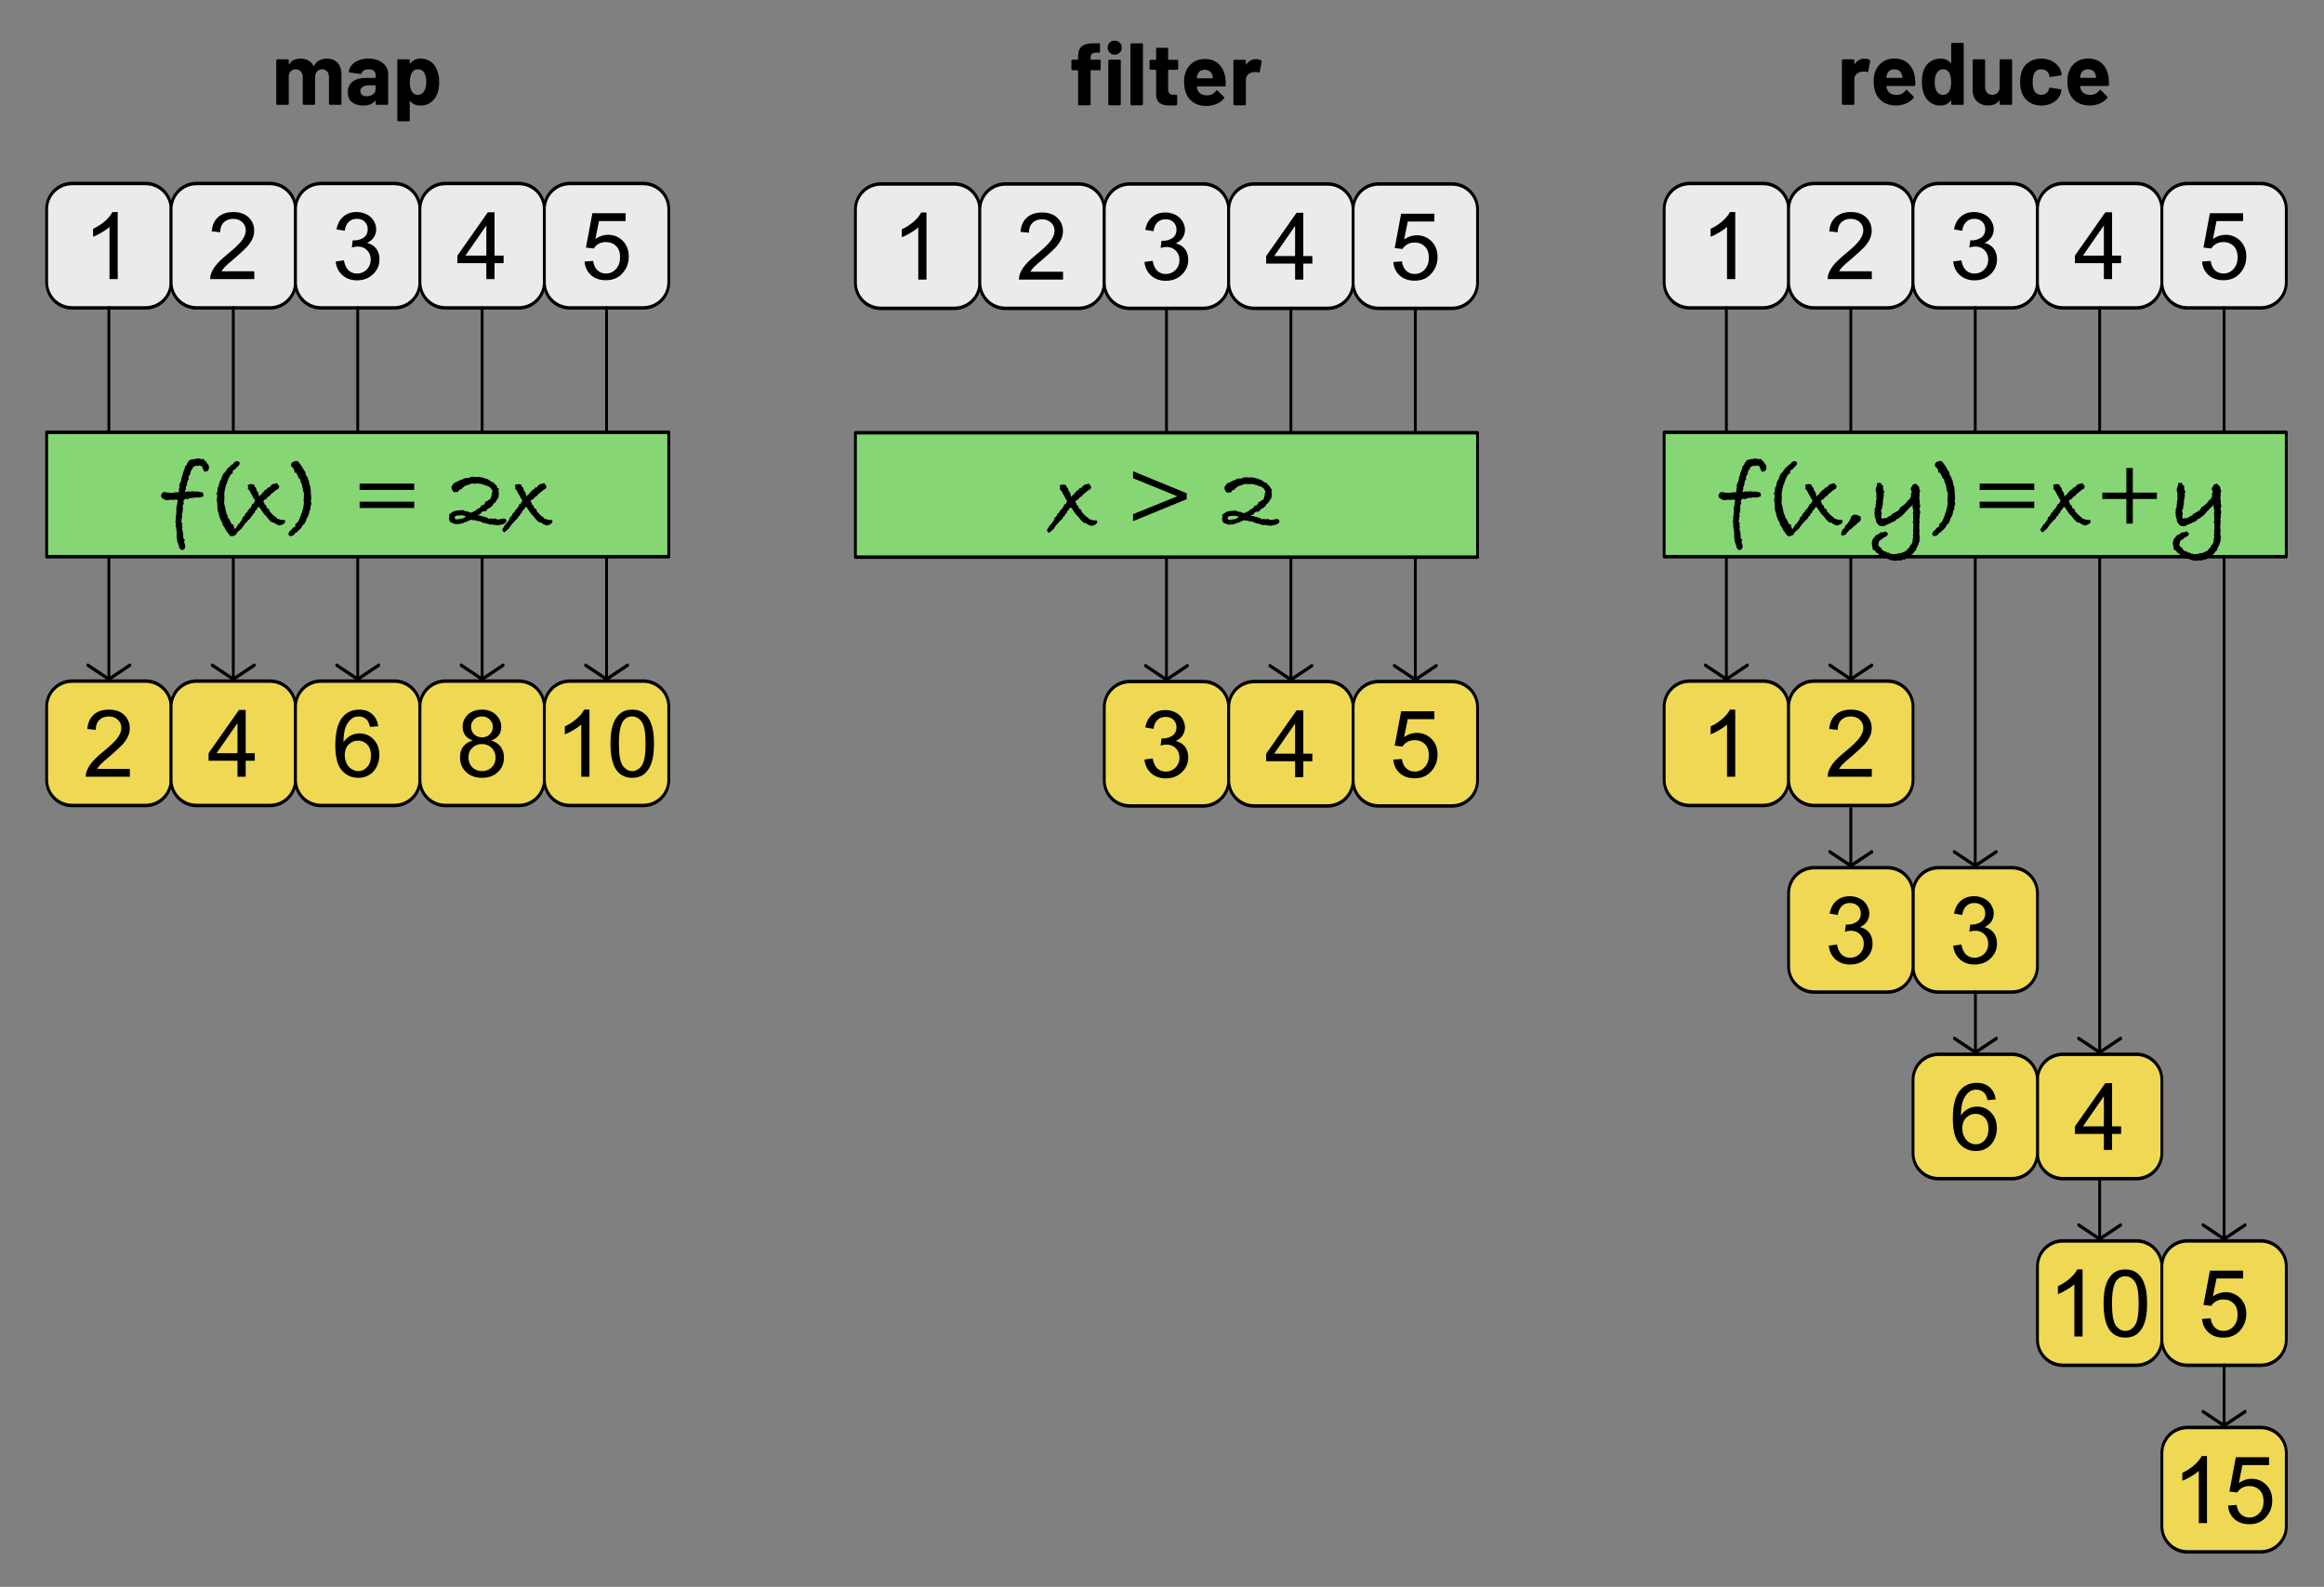 <svg xmlns="http://www.w3.org/2000/svg" xmlns:xlink="http://www.w3.org/1999/xlink" width="747" height="510" fill-rule="evenodd" stroke-linecap="round" stroke-miterlimit="10" xmlns:v="https://vecta.io/nano"><rect width="100%" height="100%" fill="#808080" stroke="none"/><style><![CDATA[.B{stroke-linejoin:round}.C{stroke-miterlimit:1.5}.D{stroke:#000}.E{stroke-width:2.355}.F{fill-rule:nonzero}.G{fill:#efd854}.H{fill:#ebebeb}.I{fill:#86d675}]]></style><g transform="scale(.389 .472)"><g fill="none" class="D E"><use xlink:href="#B"/><path d="M1529.315 209.647v252.845" class="B C"/></g><use xlink:href="#C" class="B C D E H"/><use xlink:href="#D" class="F"/><use xlink:href="#E" class="B C D E H"/><use xlink:href="#D" x="1336.544" class="F"/><use xlink:href="#E" x="-668.271" y="0.316" class="B C D E H"/><use xlink:href="#D" x="668.273" y="0.316" class="F"/><use xlink:href="#C" y="338.823" class="B C D E G"/><path d="M107.304 523.536v5.336H70.832c0-1.334.231-2.668.848-3.875.925-2.033 2.39-4.066 4.395-6.035 2.082-2.033 5.012-4.32 8.867-6.925 6.014-4.002 10.101-7.242 12.183-9.593 2.082-2.414 3.161-4.638 3.161-6.734 0-2.224-.925-4.066-2.853-5.591s-4.472-2.287-7.557-2.287c-3.239 0-5.86.826-7.788 2.414-2.005 1.588-2.93 3.875-3.007 6.734l-6.94-.635c.463-4.256 2.236-7.496 5.398-9.784 3.084-2.224 7.248-3.367 12.492-3.367 5.32 0 9.484 1.207 12.569 3.621s4.627 5.464 4.627 9.021c0 1.842-.386 3.621-1.311 5.336-.925 1.779-2.39 3.621-4.472 5.591-2.159 1.906-5.629 4.574-10.487 8.005-4.087 2.795-6.708 4.701-7.865 5.718s-2.082 2.033-2.853 3.049h27.065z" class="F"/><use xlink:href="#E" y="338.823" class="B C D E G"/><use xlink:href="#D" x="1336.544" y="338.823" class="F"/><use xlink:href="#F" class="B C D E H"/><use xlink:href="#G" class="F"/><use xlink:href="#E" x="102.81" class="B C D E H"/><use xlink:href="#G" x="1336.543" class="F"/><use xlink:href="#E" x="-565.46" y="0.316" class="B C D E H"/><use xlink:href="#G" x="668.273" y="0.317" class="F"/><use xlink:href="#F" y="338.823" class="B C D E G"/><use xlink:href="#H" class="F"/><use xlink:href="#E" x="102.81" y="338.823" class="B C D E G"/><use xlink:href="#G" x="1336.543" y="338.824" class="F"/><use xlink:href="#E" x="-1130.921" class="B C D E H"/><use xlink:href="#I" class="F"/><use xlink:href="#E" x="205.62" class="B C D E H"/><use xlink:href="#I" x="1336.542" class="F"/><use xlink:href="#E" x="-462.648" y="0.316" class="B C D E H"/><use xlink:href="#I" x="668.274" y="0.316" class="F"/><use xlink:href="#E" x="-1130.921" y="338.823" class="B C D E G"/><use xlink:href="#J" class="F"/><use xlink:href="#E" x="205.62" y="465.882" class="B C D E G"/><use xlink:href="#I" x="1336.542" y="465.882" class="F"/><use xlink:href="#E" x="102.81" y="465.882" class="B C D E G"/><use xlink:href="#I" x="1233.732" y="465.882" class="F"/><use xlink:href="#E" x="-462.648" y="339.139" class="B C D E G"/><use xlink:href="#I" x="668.274" y="339.139" class="F"/><use xlink:href="#E" x="-1028.11" class="B C D E H"/><use xlink:href="#H" x="205.623" y="-338.823" class="F"/><use xlink:href="#E" x="308.44" class="B C D E H"/><use xlink:href="#H" x="1542.173" y="-338.823" class="F"/><use xlink:href="#E" x="-359.837" y="0.316" class="B C D E H"/><use xlink:href="#H" x="873.896" y="-338.507" class="F"/><use xlink:href="#E" x="-1028.11" y="338.823" class="B C D E G"/><path d="M390.6 504.223c-2.853-.889-4.935-2.096-6.246-3.621-1.388-1.588-2.082-3.494-2.082-5.654 0-3.304 1.465-6.099 4.318-8.386 2.93-2.224 6.786-3.367 11.566-3.367s8.713 1.144 11.643 3.494c2.93 2.287 4.395 5.082 4.395 8.386 0 2.096-.694 3.939-2.005 5.527-1.388 1.588-3.393 2.732-6.169 3.621 3.393.889 6.014 2.351 7.788 4.384s2.622 4.447 2.622 7.242c0 3.939-1.619 7.179-5.012 9.847-3.316 2.605-7.711 3.939-13.186 3.939-5.398 0-9.793-1.334-13.186-4.002-3.316-2.605-4.935-5.972-4.935-9.911 0-2.986.848-5.464 2.699-7.433s4.395-3.367 7.788-4.066zm-1.388-9.466c0 2.16.848 3.875 2.545 5.273 1.696 1.334 3.855 2.033 6.554 2.033 2.622 0 4.704-.699 6.4-2.033s2.545-2.986 2.545-4.955c0-2.033-.925-3.812-2.622-5.209-1.696-1.334-3.855-2.033-6.4-2.033-2.622 0-4.704.635-6.477 2.033-1.696 1.334-2.545 2.986-2.545 4.892zm-2.159 20.965c0 1.652.463 3.176 1.388 4.638.925 1.525 2.236 2.668 4.087 3.494 1.773.826 3.701 1.207 5.783 1.207 3.239 0 5.937-.889 8.019-2.605 2.159-1.715 3.161-3.875 3.161-6.544s-1.08-4.892-3.239-6.671c-2.159-1.715-4.858-2.605-8.173-2.605-3.161 0-5.783.889-7.865 2.605-2.159 1.715-3.161 3.875-3.161 6.48z" class="F"/><use xlink:href="#E" x="308.44" y="592.941" class="B C D E G"/><use xlink:href="#H" x="1542.173" y="254.118" class="F"/><use xlink:href="#E" x="308.44" y="719.999" class="B C D E G"/><g class="F"><use xlink:href="#D" x="1623.54" y="719.999"/><use xlink:href="#K"/></g><use xlink:href="#E" x="205.62" y="592.941" class="B C D E G"/><use xlink:href="#J" x="1336.541" y="254.118" class="F"/><use xlink:href="#E" x="-359.837" y="339.139" class="B C D E G"/><use xlink:href="#H" x="873.896" y="0.316" class="F"/><use xlink:href="#E" x="-925.299" class="B C D E H"/><use xlink:href="#L" class="F"/><use xlink:href="#E" x="411.25" class="B C D E H"/><use xlink:href="#L" x="1336.549" class="F"/><use xlink:href="#E" x="-257.026" y="0.316" class="B C D E H"/><use xlink:href="#L" x="668.273" y="0.317" class="F"/><use xlink:href="#E" x="-925.299" y="338.823" class="B C D E G"/><g class="F"><use xlink:href="#D" x="389.801" y="338.823"/><use xlink:href="#K" x="-1233.739" y="-381.176"/></g><use xlink:href="#E" x="411.25" y="719.999" class="B C D E G"/><use xlink:href="#L" x="1336.549" y="720" class="F"/><use xlink:href="#E" x="411.25" y="847.058" class="B C D E G"/><g class="F"><use xlink:href="#D" x="1726.35" y="847.058"/><use xlink:href="#L" x="1357.99" y="847.059"/></g><use xlink:href="#E" x="-257.026" y="339.139" class="B C D E G"/><use xlink:href="#L" x="668.273" y="339.14" class="F"/><g fill="none" class="D E"><use xlink:href="#B" x="-1439.355"/><path d="M89.96 209.647v252.845" class="B C"/><use xlink:href="#B" x="-102.811"/><path d="M1426.504 209.647v252.845" class="B C"/><use xlink:href="#B" x="-1336.544"/><path d="M192.771 209.647v252.845" class="B C"/><use xlink:href="#B" x="-1233.733"/><path d="M295.582 209.647v252.845" class="B C"/><use xlink:href="#B" x="102.811" y="127.058"/><path d="M1632.126 209.647v379.904" class="B C"/><use xlink:href="#B" x="-565.46" y="0.318"/><path d="M963.855 209.963V462.81" class="B C"/><use xlink:href="#B" x="-1130.921"/><path d="M398.393 209.647v252.845" class="B C"/><use xlink:href="#B" x="205.623" y="254.116"/><path d="M1734.937 209.647v506.962" class="B C"/><use xlink:href="#B" x="-462.648" y="0.318"/><path d="M1066.666 209.963V462.81" class="B C"/><use xlink:href="#B" x="-1028.11"/><path d="M501.204 209.647v252.845" class="B C"/><use xlink:href="#B" x="308.434" y="381.177"/><path d="M1837.748 209.648v634.022" class="B C"/><use xlink:href="#B" x="-359.837" y="0.318"/><path d="M1169.477 209.963V462.81" class="B C"/></g><path d="M38.554 294.353H552.61v84.706H38.554z" class="B C D E I"/><g class="F"><use xlink:href="#M"/><use xlink:href="#N"/><use xlink:href="#O"/><use xlink:href="#P"/><path d="M342.271 333.594h-45.108v-4.32h45.108v4.32zm0 12.325h-45.108v-4.32h45.108v4.32z"/><use xlink:href="#Q"/><use xlink:href="#O" x="220.839"/></g><path d="M1375.098 294.353h514.056v84.706h-514.056z" class="B C D E I"/><g class="F"><use xlink:href="#M" x="1286.886"/><use xlink:href="#N" x="1286.887"/><use xlink:href="#O" x="1286.886"/><path d="M1537.63 353.859l-1.157 1.461-1.08.445-.463.508-1.157.826-.463.508-1.388.699-2.622 2.16-1.388.508c-.386.572-.848 1.08-1.465 1.461l-.308.191-.54.826-1.08.826c-.848.191-1.542.318-1.928.318-.154 0-.54-.064-1.157-.127-.077-.191-.077-.445-.077-.762 0-.381.077-.826.308-1.398l.231-.635.231-.254c.154-.699.694-1.207 1.542-1.525l.077-.191.771-.889.308-.889.386-.445.848-.318.154-.254c.077-.254.231-.445.617-.635l.463-.254v-.635l.694-.127c0-.445.154-.953.463-1.461l.771-.508c0-.127.077-.318.154-.572 0-.064 0-.191.077-.318v-.318l.463-.508c.694-.762 1.696-1.144 2.853-1.144.848 0 1.773.191 2.853.572l.231.254 1.465.318.308 2.287z"/><use xlink:href="#R"/><use xlink:href="#P" x="1358.288"/><path d="M1680.897 333.594h-45.108v-4.32h45.108v4.32zm0 12.325h-45.108v-4.32h45.108v4.32z"/><use xlink:href="#O" x="1491.841"/><path d="M1782.218 339.756h-19.894v16.772h-5.32v-16.772h-19.894v-4.32h19.894v-16.772h5.32v16.772h19.894v4.32z"/><use xlink:href="#R" x="248.751"/></g><path d="M706.827 294.67h514.056v84.706H706.827z" class="B C D E I"/><g class="F"><use xlink:href="#O" x="670.933" y="0.317"/><path d="M980.588 339.882l-44.337 14.993v-4.765l36.549-12.198-36.549-12.261v-4.765l44.337 14.993v4.002z"/><use xlink:href="#Q" x="638.702" y="0.316"/><path d="M269.981 39.917c3.804 0 6.803.964 8.924 2.833s3.219 4.52 3.219 7.955v19.948a.62.62 0 0 1-.219.482.99.99 0 0 1-.658.241h-8.558c-.219 0-.439-.06-.585-.241a.52.52 0 0 1-.293-.482v-18.08c0-1.627-.512-2.953-1.536-3.917s-2.414-1.446-4.096-1.446-3.072.482-4.17 1.446-1.609 2.23-1.609 3.857v18.14a.62.62 0 0 1-.219.482.99.99 0 0 1-.658.241h-8.485c-.219 0-.439-.06-.585-.241a.52.52 0 0 1-.293-.482v-18.08c0-1.627-.512-2.893-1.609-3.917-1.097-.964-2.487-1.446-4.17-1.446-1.536 0-2.853.362-3.877 1.145-1.097.783-1.682 1.808-1.902 3.194v19.105a.62.62 0 0 1-.219.482.99.99 0 0 1-.658.241h-8.558c-.219 0-.439-.06-.585-.241a.52.52 0 0 1-.293-.482V41.123c0-.181.073-.362.293-.542.146-.121.366-.181.585-.181h8.558a1.35 1.35 0 0 1 .658.181c.146.181.219.362.219.542v2.35c0 .121.073.181.146.241s.219 0 .293-.121c1.975-2.471 5.12-3.676 9.29-3.676 2.414 0 4.608.422 6.437 1.266s3.219 2.049 4.17 3.616c.146.241.293.241.512 0 1.097-1.627 2.56-2.893 4.389-3.676s3.877-1.205 6.145-1.205zm34.381 0c3.145 0 5.998.422 8.485 1.326s4.462 2.17 5.852 3.737c1.317 1.567 2.048 3.315 2.048 5.243v20.431a.62.62 0 0 1-.219.482.99.99 0 0 1-.658.241h-8.558c-.219 0-.439-.06-.585-.241a.52.52 0 0 1-.293-.482v-1.989c0-.121-.073-.181-.146-.241s-.219 0-.293.121c-2.048 2.23-5.34 3.315-9.875 3.315-3.804 0-6.876-.783-9.217-2.29s-3.511-3.797-3.511-6.75c0-3.074 1.317-5.484 3.95-7.232 2.633-1.687 6.364-2.531 11.265-2.531h7.461c.219 0 .366-.121.366-.301V51.43c0-1.326-.512-2.35-1.463-3.134-.951-.723-2.414-1.085-4.389-1.085-1.536 0-2.78.241-3.731.663-1.024.422-1.682 1.085-1.975 1.868-.146.422-.439.663-.951.603l-8.851-.964c-.585-.06-.878-.241-.805-.542.219-1.687 1.024-3.194 2.487-4.58 1.39-1.386 3.292-2.411 5.706-3.194 2.341-.783 4.974-1.145 7.9-1.145zm-1.463 25.614c2.121 0 3.877-.482 5.34-1.386s2.194-2.109 2.194-3.556v-2.17c0-.181-.146-.301-.366-.301H304.8c-2.194 0-3.877.362-5.12 1.025-1.317.663-1.902 1.627-1.902 2.893 0 1.085.439 1.929 1.39 2.531.951.663 2.194.964 3.731.964zm58.665-16.815c.878 2.049 1.317 4.46 1.317 7.232s-.439 5.304-1.39 7.533c-1.097 2.591-2.926 4.58-5.267 6.087-2.414 1.507-5.413 2.29-8.997 2.29-3.511 0-6.218-1.025-8.193-3.013-.073-.121-.219-.181-.293-.121s-.146.121-.146.241v12.897c0 .181-.073.362-.219.542a1.35 1.35 0 0 1-.658.181h-8.558c-.219 0-.439-.06-.585-.181-.219-.181-.293-.362-.293-.542V41.123c0-.181.073-.362.293-.542.146-.121.366-.181.585-.181h8.558a1.35 1.35 0 0 1 .658.181c.146.181.219.362.219.542v1.989c0 .121.073.181.146.181.073.06.219 0 .293-.06 2.048-2.23 4.901-3.315 8.485-3.315 3.365 0 6.291.783 8.778 2.29 2.414 1.567 4.17 3.737 5.267 6.509zm-11.192 13.5c1.244-1.567 1.829-3.676 1.829-6.388 0-2.531-.512-4.52-1.536-6.027-1.097-1.748-2.926-2.591-5.413-2.591-2.268 0-3.95.844-5.047 2.591-1.024 1.446-1.536 3.496-1.536 6.087 0 2.712.512 4.761 1.609 6.268 1.097 1.627 2.78 2.411 4.974 2.411s3.877-.783 5.12-2.35zm1190.286-22.238c1.756 0 3.145.301 4.17.844.366.181.512.482.439.904l-1.536 6.87c-.073.482-.366.603-1.024.422-.731-.181-1.609-.301-2.56-.301-.366 0-.951.06-1.609.121-1.756.121-3.219.663-4.462 1.567-1.244.964-1.829 2.23-1.829 3.797v16.453a.62.62 0 0 1-.219.482.99.99 0 0 1-.658.241h-8.558c-.219 0-.439-.06-.585-.241a.52.52 0 0 1-.293-.482V41.123c0-.181.073-.362.293-.542.146-.121.366-.181.585-.181h8.558a1.35 1.35 0 0 1 .658.181c.146.181.219.362.219.542v2.29c0 .121.073.181.146.241s.146 0 .219-.06c1.975-2.411 4.682-3.616 8.046-3.616z"/><use xlink:href="#S"/><path d="M1612.272 29.913c0-.181.073-.362.293-.542.146-.121.366-.181.585-.181h8.558a1.35 1.35 0 0 1 .658.181c.146.181.219.362.219.542v40.741a.62.62 0 0 1-.219.482.99.99 0 0 1-.658.241h-8.558c-.219 0-.439-.06-.585-.241a.52.52 0 0 1-.293-.482v-1.989c0-.121-.073-.181-.146-.241a.61.61 0 0 0-.293.121c-2.048 2.23-4.828 3.315-8.412 3.315-3.438 0-6.364-.783-8.778-2.35-2.487-1.567-4.243-3.737-5.34-6.449-.805-2.109-1.244-4.52-1.244-7.292 0-2.833.439-5.364 1.317-7.473 1.097-2.591 2.853-4.641 5.34-6.147 2.414-1.446 5.34-2.23 8.924-2.23 3.511 0 6.218 1.025 8.193 3.013.073.121.219.181.293.121s.146-.121.146-.241V29.913zm-1.536 32.062c.951-1.507 1.463-3.496 1.463-6.087 0-2.712-.512-4.821-1.609-6.328-1.097-1.567-2.78-2.35-4.901-2.35-2.268 0-4.023.783-5.194 2.35-1.244 1.567-1.829 3.676-1.829 6.388 0 2.411.512 4.4 1.536 6.027 1.244 1.748 2.999 2.591 5.413 2.591 2.194 0 3.877-.844 5.12-2.591zm41.548-20.852c0-.181.073-.362.293-.542.146-.121.366-.181.585-.181h8.558a1.35 1.35 0 0 1 .658.181c.146.181.219.362.219.542v29.531a.62.62 0 0 1-.219.482.99.99 0 0 1-.658.241h-8.558c-.219 0-.439-.06-.585-.241a.52.52 0 0 1-.293-.482v-2.049c0-.121-.073-.181-.146-.241a.4.4 0 0 0-.293.181c-1.975 2.17-4.974 3.254-9.071 3.254-3.731 0-6.73-.904-9.144-2.772s-3.584-4.46-3.584-7.774v-20.13c0-.181.073-.362.293-.542.146-.121.366-.181.585-.181h8.485a1.35 1.35 0 0 1 .658.181c.146.181.219.362.219.542v18.02c0 1.627.512 2.893 1.609 3.917 1.024 1.025 2.487 1.507 4.316 1.507 1.682 0 2.999-.422 4.096-1.266 1.097-.783 1.756-1.868 1.975-3.194V41.123zm34.453 30.736c-3.877 0-7.242-.783-10.095-2.411-2.926-1.627-4.901-3.797-6.145-6.629-.805-1.989-1.244-4.4-1.244-7.112s.439-5.002 1.244-6.991c1.17-2.712 3.219-4.882 6.071-6.449s6.291-2.35 10.168-2.35 7.315.783 10.314 2.411c2.926 1.627 4.901 3.616 5.852 6.087.366.964.585 1.687.585 2.17v.121c0 .362-.219.603-.731.663l-8.412 1.025h-.146c-.439 0-.731-.181-.878-.603l-.219-.964c-.366-1.025-1.097-1.929-2.268-2.591s-2.56-1.025-4.17-1.025c-1.536 0-2.853.301-3.95.964s-1.829 1.507-2.268 2.652c-.512 1.205-.805 2.833-.805 4.942s.219 3.737.731 4.942a5.44 5.44 0 0 0 2.341 2.833c1.097.663 2.414 1.025 3.95 1.025s2.853-.362 4.023-1.025a5.18 5.18 0 0 0 2.341-2.712c.073-.06.073-.181.073-.362.073-.06.073-.121.073-.181.073-.482.366-.663 1.024-.603l8.412 1.085c.512.06.731.301.731.663 0 .301-.146.904-.439 1.808-1.024 2.712-2.999 4.821-5.925 6.328-2.999 1.507-6.364 2.29-10.241 2.29z"/><use xlink:href="#S" x="160.051"/><path d="M908.628 40.655a1.35 1.35 0 0 1 .658.181c.146.181.219.362.219.542v5.725a.62.62 0 0 1-.219.482.99.99 0 0 1-.658.241h-7.096c-.219 0-.366.121-.366.301V70.97a.62.62 0 0 1-.219.482.99.99 0 0 1-.658.241h-8.558c-.219 0-.439-.06-.585-.241a.52.52 0 0 1-.293-.482V48.128c0-.181-.146-.301-.366-.301h-4.316c-.219 0-.439-.06-.585-.241a.52.52 0 0 1-.293-.482v-5.725c0-.181.073-.362.293-.542.146-.121.366-.181.585-.181h4.316c.219 0 .366-.121.366-.301v-1.326c0-2.471.439-4.46 1.39-5.846s2.414-2.35 4.535-2.953c2.048-.542 4.901-.783 8.558-.723h2.78a1.35 1.35 0 0 1 .658.181c.146.181.219.362.219.542v4.882a.62.62 0 0 1-.219.482.99.99 0 0 1-.658.241h-2.414c-1.682.06-2.853.301-3.511.844-.731.542-1.024 1.567-1.024 3.013v.663c0 .181.146.301.366.301h7.096zm12.435-3.435c-1.682 0-2.999-.482-4.096-1.386s-1.682-1.989-1.682-3.375.512-2.531 1.609-3.435 2.487-1.326 4.17-1.326 3.072.422 4.17 1.326 1.609 2.049 1.609 3.435-.512 2.471-1.609 3.375-2.487 1.386-4.17 1.386zm-4.389 34.473c-.219 0-.439-.06-.585-.241a.52.52 0 0 1-.293-.482V41.379c0-.181.073-.362.293-.542.146-.121.366-.181.585-.181h8.558a1.35 1.35 0 0 1 .658.181c.146.181.219.362.219.542V70.97a.62.62 0 0 1-.219.482.99.99 0 0 1-.658.241h-8.558zm18.289 0c-.219 0-.439-.06-.585-.241a.52.52 0 0 1-.293-.482V30.229c0-.181.073-.362.293-.542.146-.121.366-.181.585-.181h8.558a1.35 1.35 0 0 1 .658.181c.146.181.219.362.219.542V70.97a.62.62 0 0 1-.219.482.99.99 0 0 1-.658.241h-8.558zm38.549-24.89a.62.62 0 0 1-.219.482.99.99 0 0 1-.658.241h-7.022c-.219 0-.366.121-.366.301v12.777c0 1.326.366 2.29 1.024 2.953s1.682.964 3.145.964h2.414a1.35 1.35 0 0 1 .658.181c.146.181.219.362.219.542v5.725c0 .422-.293.723-.878.783l-4.389.121c-4.023 0-7.096-.542-9.071-1.687-1.975-1.085-2.999-3.134-3.072-6.208V47.827c0-.181-.146-.301-.366-.301h-4.17c-.219 0-.439-.06-.585-.241a.52.52 0 0 1-.293-.482v-5.364c0-.181.073-.362.293-.542.146-.121.366-.181.585-.181h4.17c.219 0 .366-.121.366-.301v-7.172c0-.181.073-.362.293-.542.146-.121.366-.181.585-.181h8.193a1.35 1.35 0 0 1 .658.181c.146.181.219.362.219.542v7.172c0 .181.146.301.366.301h7.022a1.35 1.35 0 0 1 .658.181c.146.181.219.362.219.542v5.364z"/><use xlink:href="#S" x="-569.779" y="0.316"/><path d="M1037.884 40.294c1.756 0 3.145.301 4.17.844.366.181.512.482.439.904l-1.536 6.87c-.073.482-.366.603-1.024.422-.731-.181-1.609-.301-2.56-.301-.366 0-.951.06-1.609.121-1.756.121-3.219.663-4.462 1.567-1.244.964-1.829 2.23-1.829 3.797V70.97a.62.62 0 0 1-.219.482c-.219.181-.439.241-.658.241h-8.558c-.219 0-.439-.06-.585-.241a.52.52 0 0 1-.293-.482V41.439c0-.181.073-.362.293-.542.146-.121.366-.181.585-.181h8.558c.219 0 .439.06.658.181.146.181.219.362.219.542v2.29c0 .121.073.181.146.241s.146 0 .219-.06c1.975-2.411 4.682-3.616 8.046-3.616z"/></g><g fill="none" class="D"><g class="E"><use xlink:href="#B" x="102.977" y="254.118"/><path d="M1632.292 675.53v41.08" class="B C"/><use xlink:href="#B" x="205.624" y="381.177"/><path d="M1734.939 802.589v41.08" class="B C"/><use xlink:href="#B" x="308.435" y="508.236"/><path d="M1837.75 929.648v41.08" class="B C"/></g><g stroke-width="2.398"><use xlink:href="#B" x="0.002" y="127.059"/><path d="M1529.317 550.589v38.963" class="B C"/></g></g></g><defs ><path id="B" d="M1546.664 452.963l-17.349 9.529-17.349-9.529"/><path id="C" d="M141.365 142.33v49.93c0 9.597-9.456 17.388-21.105 17.388H59.659c-11.649 0-21.105-7.791-21.105-17.388v-49.93c0-9.597 9.456-17.388 21.105-17.388h60.602c11.649 0 21.105 7.791 21.105 17.388z"/><path id="D" d="M97.28 190.049h-6.786v-35.577c-1.619 1.271-3.778 2.541-6.477 3.812-2.622 1.334-5.012 2.287-7.094 2.922v-5.4c3.778-1.461 7.094-3.24 9.947-5.336s4.858-4.129 6.014-6.099h4.395v45.678z"/><path id="E" d="M1477.909 142.33v49.93c0 9.597-9.456 17.388-21.105 17.388h-60.602c-11.649 0-21.105-7.791-21.105-17.388v-49.93c0-9.597 9.456-17.388 21.105-17.388h60.602c11.649 0 21.105 7.791 21.105 17.388z"/><path id="F" d="M244.176 142.33v49.93c0 9.597-9.456 17.388-21.105 17.388H162.47c-11.649 0-21.105-7.791-21.105-17.388v-49.93c0-9.597 9.456-17.388 21.105-17.388h60.602c11.649 0 21.105 7.791 21.105 17.388z"/><path id="G" d="M210.115 184.712v5.336h-36.472c0-1.334.231-2.668.848-3.875.925-2.033 2.39-4.066 4.395-6.035 2.082-2.033 5.012-4.32 8.867-6.925 6.014-4.002 10.101-7.242 12.183-9.593 2.082-2.414 3.161-4.638 3.161-6.734 0-2.224-.925-4.066-2.853-5.591s-4.472-2.287-7.557-2.287c-3.239 0-5.86.826-7.788 2.414-2.005 1.588-2.93 3.875-3.007 6.734l-6.94-.635c.463-4.256 2.236-7.496 5.398-9.784 3.084-2.224 7.248-3.367 12.492-3.367 5.32 0 9.484 1.207 12.569 3.621s4.627 5.464 4.627 9.021c0 1.842-.386 3.621-1.311 5.336-.925 1.779-2.39 3.621-4.472 5.591-2.159 1.906-5.629 4.574-10.487 8.005-4.087 2.795-6.708 4.701-7.865 5.718s-2.082 2.033-2.853 3.049h27.065z"/><path id="H" d="M196.235 528.872v-10.864h-23.904v-5.146l25.137-29.478h5.552v29.478h7.48v5.146h-7.48v10.864h-6.786zm0-16.009v-20.52l-17.272 20.52h17.272z"/><path id="I" d="M277.379 178.042l6.786-.762c.771 3.176 2.082 5.464 3.933 6.861 1.928 1.398 4.164 2.096 6.863 2.096 3.161 0 5.86-.889 8.096-2.732 2.159-1.842 3.239-4.066 3.239-6.734 0-2.605-1.002-4.701-3.007-6.353-2.005-1.715-4.627-2.541-7.788-2.541-1.234 0-2.853.254-4.781.635l.771-4.892c.463.064.848.064 1.08.064 2.93 0 5.475-.635 7.788-1.842 2.313-1.271 3.47-3.176 3.47-5.781 0-2.033-.848-3.748-2.467-5.082-1.696-1.334-3.855-1.969-6.554-1.969-2.622 0-4.858.635-6.554 2.033-1.773 1.334-2.93 3.367-3.393 6.099l-6.786-.953c.848-3.748 2.699-6.671 5.629-8.704 2.93-2.096 6.554-3.113 10.949-3.113a22.27 22.27 0 0 1 8.328 1.588c2.545 1.08 4.472 2.541 5.783 4.384 1.388 1.842 2.082 3.812 2.082 5.845 0 1.969-.694 3.748-1.928 5.4-1.311 1.588-3.161 2.859-5.706 3.812 3.239.635 5.783 1.906 7.634 3.875 1.773 1.969 2.699 4.384 2.699 7.369 0 3.939-1.773 7.306-5.32 10.101-3.47 2.732-7.942 4.129-13.263 4.129-4.858 0-8.867-1.207-12.106-3.558-3.161-2.414-5.012-5.464-5.475-9.275z"/><path id="J" d="M312.541 494.503l-6.786.445c-.617-2.16-1.465-3.748-2.545-4.765-1.851-1.588-4.087-2.351-6.786-2.351-2.159 0-4.087.445-5.706 1.461-2.082 1.271-3.778 3.176-5.012 5.591-1.234 2.478-1.851 5.972-1.928 10.546 1.619-2.033 3.624-3.558 6.014-4.574 2.313-1.016 4.781-1.461 7.402-1.461 4.472 0 8.328 1.334 11.489 4.066 3.239 2.732 4.781 6.289 4.781 10.673 0 2.795-.694 5.464-2.236 7.941-1.465 2.414-3.547 4.32-6.169 5.591-2.545 1.334-5.552 1.969-8.867 1.969-5.629 0-10.255-1.715-13.802-5.146-3.547-3.367-5.32-9.021-5.32-16.899 0-8.767 1.928-15.184 5.86-19.186 3.47-3.431 8.096-5.209 13.88-5.209 4.395 0 7.942 1.016 10.718 3.049 2.776 1.969 4.395 4.765 5.012 8.259zm-27.682 19.631c0 1.906.463 3.748 1.465 5.527s2.39 3.113 4.164 4.002c1.773.953 3.624 1.398 5.629 1.398 2.853 0 5.32-.953 7.325-2.859 2.082-1.906 3.084-4.511 3.084-7.751 0-3.176-1.002-5.654-3.007-7.433-2.082-1.779-4.627-2.732-7.711-2.732-3.007 0-5.629.953-7.788 2.732-2.082 1.779-3.161 4.193-3.161 7.115z"/><path id="K" d="M1738.182 887.622c0-5.4.617-9.72 2.005-12.96 1.311-3.304 3.316-5.845 5.937-7.624 2.699-1.779 6.014-2.668 10.024-2.668 2.93 0 5.552.508 7.788 1.461 2.236 1.016 4.087 2.414 5.552 4.256s2.545 4.129 3.393 6.798 1.234 6.226 1.234 10.736c0 5.336-.617 9.656-2.005 12.896-1.311 3.304-3.316 5.845-5.937 7.624s-6.014 2.668-10.024 2.668c-5.32 0-9.484-1.588-12.569-4.701-3.624-3.812-5.398-9.974-5.398-18.487zm6.94 0c0 7.433 1.08 12.452 3.161 14.929 2.159 2.414 4.781 3.685 7.865 3.685s5.706-1.271 7.865-3.748c2.082-2.478 3.161-7.433 3.161-14.866 0-7.496-1.08-12.452-3.161-14.929-2.159-2.478-4.781-3.685-7.942-3.685-3.084 0-5.629 1.08-7.48 3.24-2.313 2.795-3.47 7.878-3.47 15.374z"/><path id="L" d="M483.002 178.105l7.094-.445c.54 2.859 1.696 4.955 3.624 6.416s4.241 2.16 6.94 2.16c3.316 0 6.092-1.016 8.328-3.049s3.393-4.701 3.393-8.068c0-3.176-1.08-5.718-3.239-7.56-2.236-1.779-5.012-2.732-8.559-2.732-2.159 0-4.164.381-5.937 1.207-1.696.826-3.084 1.906-4.087 3.176l-6.4-.635 5.32-23.379h27.451v5.336h-21.976l-3.007 12.198c3.316-1.906 6.786-2.859 10.41-2.859 4.858 0 8.945 1.398 12.26 4.129 3.316 2.795 4.935 6.289 4.935 10.609 0 4.129-1.465 7.687-4.395 10.673-3.47 3.685-8.328 5.527-14.496 5.527-5.012 0-9.099-1.144-12.26-3.431-3.161-2.351-5.012-5.4-5.398-9.275z"/><path id="M" d="M172.71 318.601c0 .826-.617 1.715-1.851 2.541l-.617-.318-1.234.572-1.542-2.478c-.077-.635-.308-1.144-.617-1.588l-.463.191-1.311-.572-.463-.064-1.002.508-1.619-.381-.54.191c-.463.445-.925.635-1.388.635-.231 0-.386 0-.54-.064v.635l-1.928 2.478c-.077.445-.231 1.207-.54 2.351l-.694.381-.308.699-.386.572.386 1.271-.925 1.144-.308.953-.308.508.077.889-1.08 2.287.154 1.08c-.077.191-.386.762-.925 1.779l-.077.254c.54-.191.925-.254 1.311-.318l.463.064c.077-.064.308-.127.694-.191h.231l2.622.127.231-.127 1.08-.127c.54 0 1.08.127 1.696.318.617-.127 1.157-.191 1.619-.191.386 0 .771.064 1.08.191h.694l1.002.191c1.851.064 2.776.635 2.776 1.842 0 .318-.077.762-.231 1.207l-3.47.826-2.005-.254c-.54.127-1.542.254-2.853.445l-.386-.318c-.386.318-.848.445-1.465.445h-.848l-2.159.826-1.08-.445h-.386c-.386.445-.925.699-1.542.826l.077.381-.308.889.463 1.08-1.002 1.652.231 2.541-.386.889.231.889-.771 1.398.231.762c.077.064.077.127.077.318 0 .064-.077.508-.308 1.334-.231.889-.308 1.779-.308 2.605v.572c.077.064.308.318.848.826l-.54 1.08.54 1.271-.386 1.016.848 3.113.231 3.431 1.234 1.271-.694 1.398c.617.889.925 1.588.925 2.16v.191c0 .064 0 .191.077.318v.318c0 1.588-1.157 2.478-3.393 2.541l-.617-1.016-.925-.445-.154-1.144-1.542-3.558v-.699c-.231-.762-.308-1.207-.308-1.334 0-.191 0-.381.077-.445l-.231-1.08.231-1.08-.231-.699v-1.398l-.771-4.002.154-.127-.154-.699.154-.889-.54-.826.463-.699v-3.304l.386-.381v-2.287l.231-.508-.231-1.969.308-.762c.077-.699.386-2.351.925-4.828h-.308l-1.002-.254h-1.157l-2.159.254-1.311-.254-2.236.381-.771-.127c-.231.064-.54.064-.925.064-2.236-.826-3.47-1.525-3.624-1.969l-.386-1.08c.694-1.652 1.619-2.478 2.776-2.478.077 0 .925.127 2.622.445l4.472.127 2.159-.381 1.851.064.694.064.231-.826.154-1.842.386-.762-.231-1.271c0-.445.231-.889.617-1.207l-.077-.699.848-.762.386-1.906.308-.318-.231-.826c.617-.572.925-1.08.925-1.461-.077-.254-.077-.381-.077-.381 0 .318.386-.635 1.157-2.922l.54-.318.077-1.398.154.318v-.191c0-.699.386-1.271 1.08-1.588l.463-.572.925-1.842h.154c.54 0 .848-.254.848-.826v-.254l2.159-.635h.617c.694-.191 1.388-.254 2.082-.254h.54l.386-.127 1.696-.318 2.005.381c.077.064.308.127.617.191.54-.191.848-.254 1.08-.254.694 0 1.388.445 2.005 1.334l1.08.635.771 1.271 1.157.953.308 1.779v.191z"/><path id="N" d="M198.001 315.424c0 .826-.54 1.588-1.619 2.224l-.308.318-.848.572c-.231.572-.925 1.08-2.082 1.461-.617.064-.925.889-.925 2.605l-.694-.127c-.925.635-1.619 1.398-2.082 2.287-.231.572-.54 1.08-.925 1.461v.635l-.848 1.08-.077 1.016-1.002 1.461v.635l-.54 1.588c-.54 1.525-.771 2.986-.771 4.32 0 .445 0 .699.077.889l.231.826-.386.508.308.508-.386.635.308.699-.308 1.588.54 1.525.617 2.096.694 3.113.386.508-.077.318c.54.381.848.826.848 1.271v.191c-.077.064-.077.127-.077.191l.463.889 1.08.953.771 1.652c.386.318.54.572.617.826l.54.953h1.465v.508c0 1.461.925 2.795 2.776 3.939v1.08c0 1.08-.925 1.842-2.776 2.224l-1.465.318-1.851-.508-.386-.826-.463-.318-2.082-2.351-1.388-2.224-1.619-1.842.231-.635-1.002-1.652v-.191l-.617-.254c-.077-.762-.463-1.652-1.157-2.668v-.064c0-.127-.231-1.016-.617-2.605l-.463-.699v-.889c-.077.064-.154.318-.231.635l-.308-3.939v-1.461l-.463-1.588.231-.445c-.154-.381-.231-.635-.231-.826 0 .191.154-.508.463-2.224l-.694-1.715.694-.953.386-3.304h.54l.231-.889.54-2.16.694-1.271 1.002-1.271.386-1.334.694-1.334 1.157-1.398.848-.318c.848-1.715 2.236-3.113 4.164-4.193l.231-.127.231-.572 1.311-.445.848-.699.694-.889 2.082-.762c1.619.064 2.39.508 2.39 1.461z"/><path id="O" d="M235.63 355.638c-1.234 1.207-2.313 1.779-3.316 1.779h-.154l-1.234.508-1.388-.572-1.157-.254-1.851-1.144-1.851-.254-2.313-1.652-2.313-2.478-2.39-1.969-.077-.381c-.848-.826-1.542-1.588-2.005-2.287l-.231-.445-.771-.572c-.077-.381-.231-.635-.386-.826l-.386.318h-.617l-.848 1.08-.231.508-1.157.635-.386 1.334-1.311.826a3.17 3.17 0 0 1-.848 1.525l-.925.318-.077.572-1.002 1.144-1.619 1.08v.191l-2.467 2.096-1.928 2.224-.848 1.08-.771.445-2.93 2.096-1.696-1.398.463-1.461.771-.635.154-.699.848-.572.54-1.207c.077.064.154.064.231.064.154 0 .308.064.54.127l.925-1.652.617-.254.848-1.334.386-1.461 1.08-.318c.154-.381.463-.762.925-1.08v-.127c0-.572.386-1.08 1.157-1.525.54 0 .848-.445.925-1.271l.54-.254.231-.508.386-.127c.386-.508.771-.889 1.311-1.08l.694-1.334.463-.254v-.889l.848-.254.848-.508.308-.889c.077-.191.386-.445.771-.699l-.54-.572-.154-.445-.308-.127-1.465-2.287-1.311-1.842-.925-1.588-1.619-1.461.463-.826-.463-1.715 2.853-.508 2.467.381.308 1.144 1.542 1.334-.154.572.694 1.271 1.157 1.271.154 1.271.617 1.207.617-.508v-.508c.308-.064.54-.127.617-.191l.308-.064c.386-.318.617-.572.771-.889v-.254l.848-.318-.077-.191c.231-.191.694-.508 1.311-.889v-.635l1.002-.064.925-.508.231-.762 1.157-.381v-.191l.308.064.231.508c.617-1.08 1.234-1.715 1.928-1.969l.617-.572 1.311-.191 2.545-.572 1.08 1.461.694.508c0 1.271-.694 2.096-2.082 2.478l-.231.064-4.858 3.304-.694.953-1.157.381-.925.826-1.08 1.016-1.542.508-.308.699h-.463l1.002 1.207.308 1.016.308.381.771.318c.231.318.463.826.771 1.525l.077.318 1.851.953.463 1.588 1.157.762.771.953 1.234.635.231.445.617.318.308.318.848.191 1.002 1.271.848-.127 1.311.572 4.241.381.154 1.461z"/><path id="P" d="M257.452 343.123l-.694.953-.386 3.304h-.54l-.154.889-.617 2.16-.617 1.271-1.08 1.271-.386 1.334-.694 1.334-1.157 1.398-.771.254c-.848 1.715-2.236 3.176-4.241 4.256l-.231.127-.154.572-1.388.445-.771.699-.771.889-2.082.762c-.925-.064-1.542-.127-1.851-.318s-.463-.572-.463-1.271.54-1.398 1.542-2.096l.308-.318.925-.572c.231-.635.848-1.144 2.005-1.525.694-.064 1.002-.889 1.002-2.541l.617.127c.848-.572 1.619-1.334 2.159-2.287.231-.572.463-1.08.848-1.461v-.635l.848-1.08.077-1.016 1.002-1.461v-.635l.617-1.588c.54-1.969.771-3.494.771-4.511 0-.318 0-.572-.077-.699l-.308-.826.386-.508-.308-.508.386-.635-.231-.699.308-1.588-.617-1.525-1.311-5.209-.386-.508.077-.318c-.54-.381-.848-.826-.848-1.271 0-.064 0-.127.077-.191v-.191l-.386-.889-1.157-.953-.771-1.652c-.386-.191-.54-.508-.617-.826l-.463-1.016h-1.542v-.572c0-1.398-.925-2.668-2.776-3.812v-1.08c0-1.08.925-1.842 2.776-2.224l1.542-.318 1.851.508.308.826.463.254 2.082 2.351 1.465 2.224 1.542 1.842-.231.699 1.002 1.652.077.191.54.254c.231 1.08.617 1.969 1.157 2.668v.127l.617 2.541.463.699v.889c0 .191.077 0 .231-.635l.386 3.939v1.461l.386 1.588-.231.381c.154.381.231.699.231.889s-.154.953-.386 2.287l.617 1.652z"/><path id="Q" d="M418.531 354.368l-.386 1.398-1.157.381.308.064c-.925.572-1.928.889-3.007 1.016l-.771-.064c-.54.318-1.157.508-1.696.508-.231 0-.463 0-.54-.064-.077 0-.231 0-.386.064h-.694c-.077-.064-.154-.064-.231-.064l-.771-.191h-1.08l-1.311-.445-.771.381-.617-.254-1.234.191c-.308-.254-.463-.508-.463-.699-.231.064-.463.064-.848.064-.617 0-1.157-.127-1.542-.445h-.308c-.308 0-.617-.064-.925-.191l-.617.191c-.54-.318-1.388-.699-2.699-1.144-.694 0-1.542-.191-2.545-.508h-1.619l-.231-.445-2.005.127c-.694-.318-1.002-.445-1.002-.508v-.127l-.231.381-.925.254-.154-.064c-.54.445-1.234.699-2.082.762h-.154l-.54.572h-.54c-.54 0-1.08.064-1.542.191l-.077.508-1.851.064c-.463.381-.925.572-1.465.572-.308 0-.617-.064-.925-.191l-.848.254-2.082-.064-3.239-1.016-1.08-.826-.463-1.144c-.077-.254-.077-.572-.077-.889v-.254c.077-.127.077-.191.077-.254l.231-1.334-.463-.572c1.773-1.334 2.853-1.969 3.393-2.033l1.08-.635.925.127.463-.254 2.236-.254c-.077 0 0 0 .386.064.771-.127 1.465-.191 2.005-.191.694 0 1.08.064 1.311.127l1.851.572 2.005.254 2.467.826c.463-.191 1.002-.318 1.619-.381l-.077-.191c1.002-.445 1.773-.699 2.313-.762h.231l.463-.826 1.928-.826 1.234-.445c.077-.445.386-.826.771-1.016l.077-.508c.694-.191 1.157-.254 1.311-.254.231 0 .308 0 .386.064l.848-.762v-.508l.617.254.308-1.525 1.696-.191c.231-.508.771-.889 1.542-1.08l.925-.508.308-.762c.077-.191.154-.445.308-.635.077-.191.154-.318.154-.381v-.064c0-.508.154-.889.463-1.08l-.231-1.08.617-.635v-.953l-1.157-1.461c-.386-.699-1.619-1.334-3.701-1.969l-.617.064-1.388-.762h-1.388l-.386-.445-.463.064-1.465-.318-.617.127-.925-.191-1.773.191-.308-.191-.617.318-.694-.318c-.617.064-1.157.064-1.619.064-.54.254-1.08.381-1.619.381l-1.234.572-1.696.254-.231.254-.848.318-.308-.127c-.077.064-.308.318-.694.699h-.308v.445l-1.08.127v.762l-1.851.445c-.231.127-.463.318-.694.508 0 .318-.308.635-.925 1.016l-3.007.254-1.388-1.08-.771-1.588v-.572c0-.826.386-1.461 1.157-1.906.308-.699.925-1.207 1.851-1.398l.154-.381h1.002l.077-.191 4.01-1.525.54.064.386-.191v-.127c1.234-.572 2.545-.826 3.933-.826h.463c.231.064.386.064.463.064 1.157-.572 2.39-.889 3.624-.889h.694l2.313.191 2.082-.127 2.159.381 1.773.318.463.127h-.154l1.002.445c.848.064 1.542.254 2.159.445.077.127.308.318.617.572l.617-.064 1.002.889 2.082.635 3.007 2.541.463 1.271 1.234.381-.386.953.154 1.08v.318c-.077.191-.077.254-.077.318l.463 1.016-.54.826.154.699c-.077.508-.231.953-.54 1.398l-1.08 1.207-.848 1.144a4.48 4.48 0 0 1-1.928 1.461l-.771 1.398-.771.191-.231.318c-.386.572-1.234.953-2.467 1.271-.694.445-1.08.889-1.157 1.207l-1.388.762c-.077-.064-.231-.127-.463-.127-.077 0-.231 0-.463.064s-.386.064-.54.064c-.077 0-.077 0-.154-.064h-.231l-1.773 1.144.386.191c-.077.064-.617.381-1.619.826l-1.773.572 2.776.191 1.465.572h1.465l.308.381 1.465.064c.077.318.386.508.771.508.154 0 .386-.064.694-.127a1.09 1.09 0 0 1 .154.572l-.077.064c0-.064.308.064.848.318l1.157-.572.694.318 1.619.064 1.542-.191 1.002.445 1.928.318 1.157-.381h1.08c.54-.191 1.08-.318 1.773-.318s1.234.064 1.696.254l.771 1.016zm-33.542-2.732l-1.08-.381-2.39-.445-1.234.191h-2.236l-1.465.318-1.157.953.617.572-.154.508 1.388.318 2.159-.191 2.313-.318 1.696-.635 1.542-.889z"/><path id="R" d="M1586.748 344.521c-.154.445-.386 1.016-.694 1.588l.077.381.54 2.287-.54 2.414.231 1.144-.463.826.308 2.795-.308.445v1.842l-.077 1.461.231.635-.154 4.002.617 1.144-.463.508.231 1.08-.386.318.386 1.08-.694.635v.445l-.308.572c-.154.699-.694 1.779-1.696 3.113l-.54 1.588-.771.381-.231.191-.694.762-.771.953-1.311.572c-.617.953-1.311 1.461-2.159 1.588-.231.191-.463.318-.54.381l-.231.191-1.08.381-.617.508h-.771l-.386.508-1.388-.254-1.465.762-1.388-.254-2.545.318-.54-.064-.386.127-2.545-.381h-1.157l-.463-.381-3.084-.826-2.622-.318-.386-.572-1.388-.127-.463-1.08-.925-.191-.617-.953-1.465-.445-1.234-1.461-2.236-1.144.154-1.207c-.077-.064-.308-.889-.694-2.478 0-.699.154-1.525.54-2.478v-.572l.771-.318.463-1.08.308.127.771-1.016 1.388-.889 1.08-.254 2.082-1.398 2.005.127c.54-.445 1.157-.635 2.005-.635 1.157.445 1.773 1.016 1.773 1.715 0 .445-.231.826-.694 1.271l-1.08.445-1.157.699-1.157.254-.694 1.08h-1.157l-.463.635-1.002.699.077.953-.617.889.308.635.54 1.016 1.696.889.386.953 2.082 1.334 1.157.064 1.388.889h1.388l.848.699 1.08-.064.617.381 3.701-.127 2.39-.635 1.465.064 1.619-.762a3.59 3.59 0 0 1 1.08-.191c.077-.064.308-.127.54-.254l.386-.508.771.191.308-.254v-.508c.077-.254.386-.445 1.002-.635.231-.445.617-.762 1.234-1.08.154-.191.308-.699.386-1.398l1.08-.508.231-.445c.231-.318.386-.699.617-1.08l.077-.191.231-2.478.308-.191v-1.016l-.308-.953.463-.762-.154-1.715c0-.381 0-.826.077-1.271.077-.508.077-.826.077-.889v-3.24l-.54-.826.54-1.334-.154-1.271v-3.24l-.231-.826.308-.445v-.826c0-.318 0-.508.077-.572l-.617-1.461v-2.224l-.848 1.144-.925.572-.925.762-.617.191-.231.762-.694.318-.077.191-1.08.762-1.465 1.461-2.082 1.779-.771.191-.231.318-2.313 1.398h-.694l-.771.635-.308.635-1.696.445-.308.445-1.157.127-1.619.889-1.311.254-.617.381-.848.127-.231.127c-.694.572-1.696.889-3.161.889-1.542 0-2.776-.381-3.624-1.207l-1.696-2.096-.077-1.207-.925-2.287v-1.906l-.308-.762.463-.635-.386-1.398.54-.381.077-.635.463-.762-.154-1.334.308-.508v-.445c0-.889.154-1.906.54-3.113l-.231-1.715.231-1.588-.694-2.287.154-.445-.308-.381.925-2.033c.231-.699.308-1.334.308-2.033.617-.254 1.234-.381 1.851-.381a5.22 5.22 0 0 1 1.388.191l.694 1.271 1.311.762-.386 1.525.694.953-.308.635 1.002.699-.925 1.398.463 1.652-.54.699.077.127-.463 2.732v2.478l-.463.381-.308 2.224-.694.699c0 .191 0 .508.077.826v.635l.54 1.144-.54.826.154 1.016-.154.254.154.762.694.508.54-.127.077.381.54-.635h2.236c.308-.254.694-.445 1.157-.635 1.157-.699 2.236-1.08 3.161-1.144l.077-.826 5.475-2.478.308-.508c-.154.064-.308.127-.386.191.154-.064.54-.254 1.08-.572l.308-.826.54-.699 1.08-.318.617-.762.386.064.463-.254.925-.826.386-.064.077-.191 1.388-1.207.848-1.144a2.85 2.85 0 0 0 1.465-.889l1.08-1.842-.154-1.969.771-.254v-.191l-.463-1.144.077-.254c-.386-.445-.54-.826-.54-1.08 0-.445.308-1.016.925-1.715v.191l.308-.635.077-.254v.191c.386-.826 1.465-1.271 3.084-1.334l2.467 1.969.231 1.652.771 1.08-.463 1.016.077.445v.318l-.386.572.231.381v1.016l-.308 1.016.308 1.398v1.016l.231.445-.154 1.207.54 1.588z"/><path id="S" d="M1582.28 52.694c.293 1.507.366 3.254.293 5.123-.073.482-.366.723-.951.723h-22.603c-.293 0-.366.121-.293.301.146.783.439 1.627.805 2.411 1.244 2.23 3.877 3.375 7.754 3.375 3.145-.06 5.559-1.085 7.388-3.134.219-.241.439-.362.658-.362.146 0 .293.06.512.241l5.267 4.279c.219.181.366.362.366.542 0 .06-.073.241-.293.482-1.609 1.627-3.657 2.953-6.218 3.797-2.56.904-5.34 1.386-8.339 1.386-4.17 0-7.754-.783-10.607-2.35-2.926-1.567-5.047-3.737-6.291-6.569-1.024-1.989-1.536-4.641-1.536-7.895 0-2.23.366-4.158 1.097-5.846 1.097-2.833 3.072-5.123 5.925-6.81 2.78-1.687 6.071-2.531 9.948-2.531 4.901 0 8.778 1.145 11.777 3.496 2.926 2.35 4.682 5.424 5.34 9.341zm-17.044-5.484c-3.072 0-5.12 1.205-6.071 3.556-.219.542-.366 1.145-.512 1.929 0 .181.146.301.366.301h12.655c.293 0 .366-.121.293-.301-.219-1.145-.366-1.748-.366-1.687-.439-1.205-1.17-2.17-2.268-2.833s-2.487-.964-4.096-.964z"/></defs></svg>
